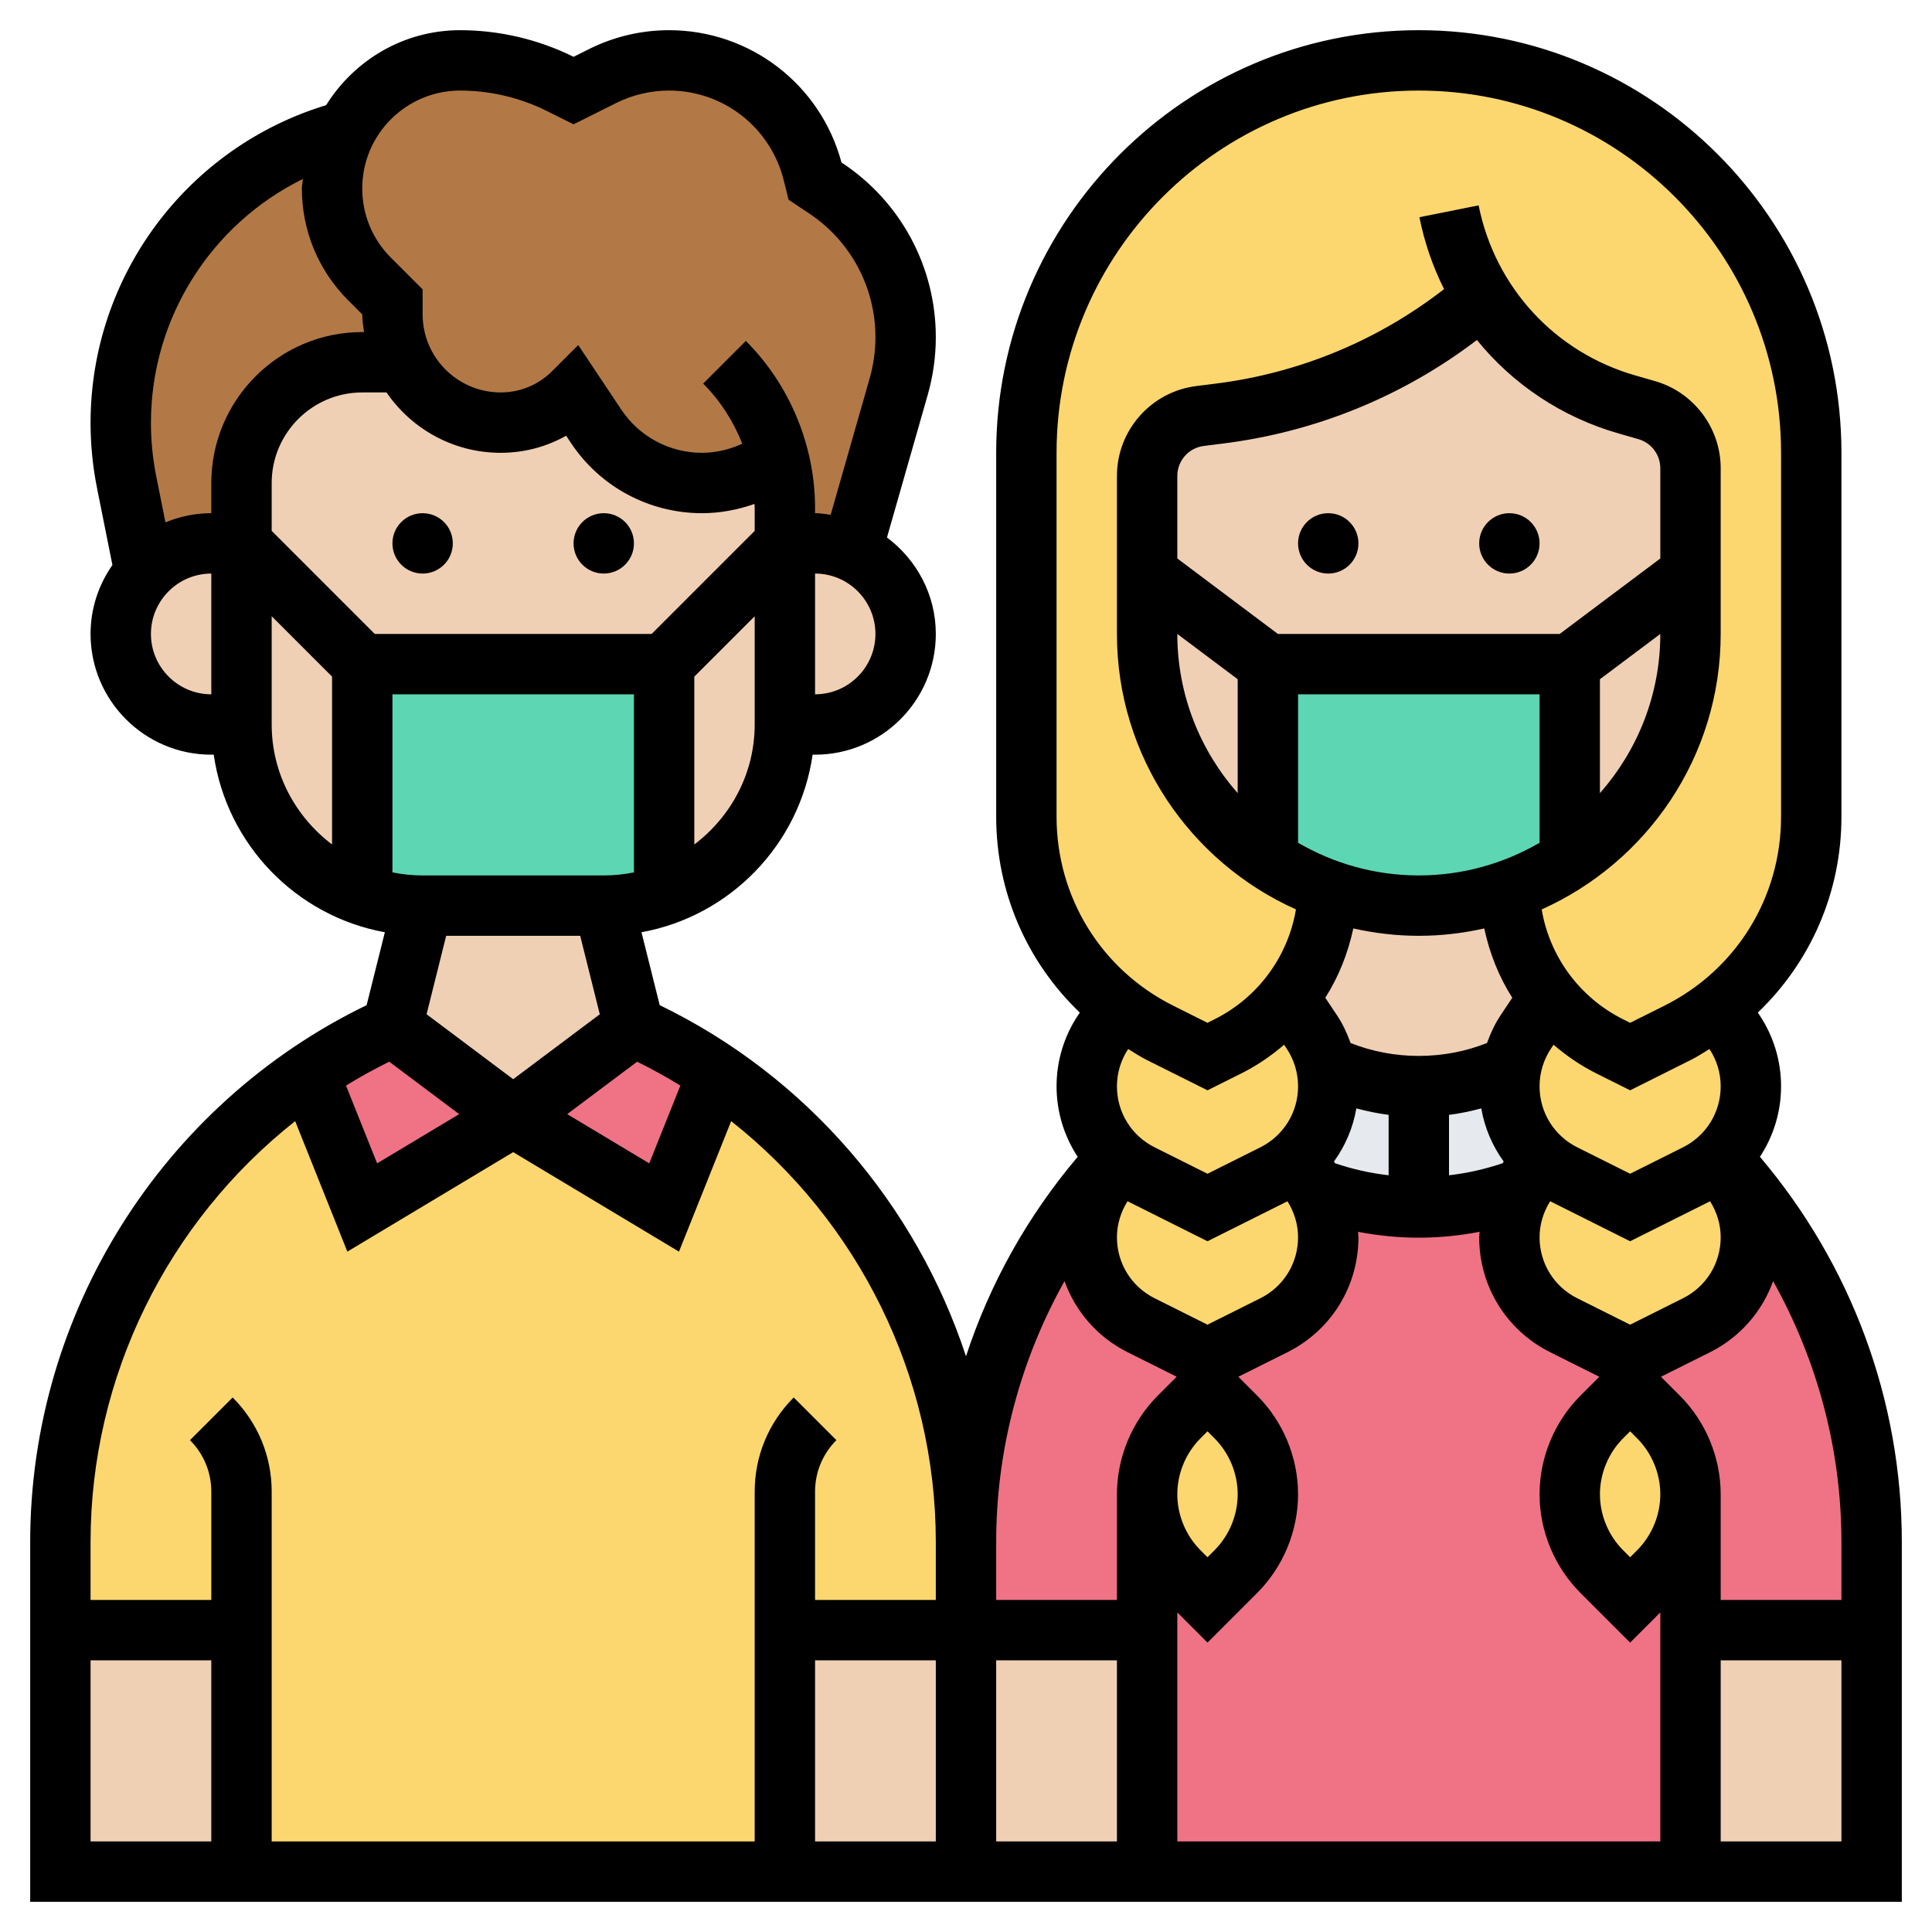<svg id="Layer_2" enable-background="new 0 0 64 64" height="512" viewBox="0 0 64 64" width="512" xmlns="http://www.w3.org/2000/svg"><g><g><g><path d="m50 35.99c0-.24.02-.47.08-.69h-.01c-.94.45-1.99.7-3.07.7-1.09 0-2.14-.25-3.08-.71h-.01l.09.7c0 .93-.4 1.8-1.07 2.41l.52.78c.04.06.08.13.11.19h.01c1.09.41 2.25.63 3.43.63s2.34-.22 3.43-.63h.01c.03-.06.07-.13.11-.19l.52-.78c-.67-.61-1.07-1.48-1.07-2.41z" fill="#e6e9ed"/></g><g><path d="m57 38.33c3.16 3.41 5 7.94 5 12.75v2.92h-6v-4.5c0-.96-.38-1.88-1.06-2.56l-.94-.94v-1l2.2-1.1c1.1-.55 1.8-1.68 1.8-2.91 0-.65-.19-1.28-.55-1.81l-.52-.78c.02-.02.05-.05.07-.07z" fill="#ef7385"/></g><g><path d="m32 51.08c0-4.81 1.84-9.34 5-12.75l.07.07-.52.78c-.36.53-.55 1.16-.55 1.81 0 1.23.7 2.36 1.8 2.91l2.2 1.1v1l-.94.94c-.68.68-1.06 1.6-1.06 2.56v4.5h-6z" fill="#ef7385"/></g><g><path d="m50 40.99c0 1.23.7 2.36 1.8 2.91l2.2 1.1v1l-.94.94c-.68.68-1.06 1.6-1.06 2.56s.38 1.88 1.06 2.56l.94.94.94-.94c.68-.68 1.06-1.6 1.06-2.56v4.5 8h-18v-8-4.5c0 .96.38 1.88 1.06 2.56l.94.94.94-.94c.68-.68 1.06-1.6 1.06-2.56s-.38-1.88-1.06-2.56l-.94-.94v-1l2.2-1.1c1.1-.55 1.8-1.68 1.8-2.91 0-.57-.15-1.13-.44-1.62h.01c1.09.41 2.25.63 3.43.63s2.34-.22 3.43-.63h.01c-.29.49-.44 1.05-.44 1.62z" fill="#ef7385"/></g><g><path d="m23.78 35.56-1.78 4.44-5-3 4-3c.98.44 1.91.97 2.78 1.56z" fill="#ef7385"/></g><g><path d="m17 37-5 3-1.78-4.44c.87-.59 1.8-1.12 2.78-1.56z" fill="#ef7385"/></g><g><path d="m8 54h-6v-2.92c0-6.28 3.13-12.06 8.22-15.52l1.78 4.44 5-3 5 3 1.78-4.44c2.11 1.43 3.88 3.27 5.23 5.36 1.91 2.97 2.99 6.48 2.99 10.16v2.92h-6v8h-18z" fill="#fcd770"/></g><g><path d="m57.45 34.18c.36.53.55 1.16.55 1.81 0 .89-.37 1.74-1 2.34-.02.02-.05.05-.07.07-.22.2-.46.37-.73.5l-2.2 1.1-2.2-1.1c-.27-.13-.51-.3-.73-.5-.67-.61-1.07-1.48-1.07-2.41 0-.24.02-.47.08-.69.08-.4.24-.78.47-1.12l.76-1.15c.54.67 1.22 1.23 2.01 1.63l.68.34 1.58-.79c.48-.23.92-.51 1.33-.84z" fill="#fcd770"/></g><g><path d="m57.45 39.18c.36.53.55 1.16.55 1.81 0 1.23-.7 2.36-1.8 2.91l-2.2 1.1-2.2-1.1c-1.1-.55-1.8-1.68-1.8-2.91 0-.57.15-1.13.44-1.62.03-.06.07-.13.11-.19l.52-.78c.22.2.46.37.73.5l2.2 1.1 2.2-1.1c.27-.13.51-.3.73-.5z" fill="#fcd770"/></g><g><path d="m54.94 46.94c.68.68 1.06 1.6 1.06 2.56s-.38 1.88-1.06 2.56l-.94.94-.94-.94c-.68-.68-1.06-1.6-1.06-2.56s.38-1.88 1.06-2.56l.94-.94z" fill="#fcd770"/></g><g><path d="m49.12 9.82c-2.45 2.12-5.49 3.48-8.73 3.88l-.64.08c-1 .13-1.75.98-1.75 1.99v3.23 2c0 2.48 1.01 4.74 2.64 6.36.41.42.87.79 1.36 1.12.61.41 1.29.75 2 1v.01c-.04 1.31-.51 2.55-1.31 3.54-.54.67-1.22 1.23-2.01 1.63l-.68.34-1.58-.79c-.48-.23-.92-.51-1.33-.84-1.93-1.49-3.09-3.81-3.09-6.31v-12.06c0-3.59 1.46-6.84 3.81-9.19s5.6-3.81 9.19-3.81c7.18 0 13 5.82 13 13v12.06c0 2.5-1.16 4.82-3.09 6.31-.41.33-.85.61-1.33.84l-1.58.79-.68-.34c-.79-.4-1.47-.96-2.01-1.63-.8-.99-1.27-2.23-1.31-3.54v-.01c.71-.25 1.39-.59 2-1 2.41-1.61 4-4.36 4-7.48v-2-3.49c0-.89-.59-1.68-1.45-1.92l-.65-.19c-2.01-.57-3.7-1.87-4.78-3.58z" fill="#fcd770"/></g><g><path d="m43.91 35.29.09.7c0 .93-.4 1.8-1.07 2.41-.22.2-.46.37-.73.5l-2.2 1.1-2.2-1.1c-.27-.13-.51-.3-.73-.5-.02-.02-.05-.05-.07-.07-.63-.6-1-1.45-1-2.34 0-.65.19-1.28.55-1.81l.54-.81c.41.33.85.61 1.33.84l1.58.79.68-.34c.79-.4 1.47-.96 2.01-1.63l.76 1.15c.23.34.39.71.46 1.11z" fill="#fcd770"/></g><g><path d="m43.56 39.37c.29.49.44 1.05.44 1.62 0 1.23-.7 2.36-1.8 2.91l-2.2 1.1-2.2-1.1c-1.1-.55-1.8-1.68-1.8-2.91 0-.65.19-1.28.55-1.81l.52-.78c.22.2.46.37.73.5l2.2 1.1 2.2-1.1c.27-.13.51-.3.73-.5l.52.78c.04.06.08.13.11.19z" fill="#fcd770"/></g><g><path d="m40.94 46.94c.68.68 1.06 1.6 1.06 2.56s-.38 1.88-1.06 2.56l-.94.94-.94-.94c-.68-.68-1.06-1.6-1.06-2.56s.38-1.88 1.06-2.56l.94-.94z" fill="#fcd770"/></g><g><path d="m29.77 12.8-1.56 5.46c-.37-.17-.78-.26-1.21-.26h-1v-1.17c0-.57-.07-1.13-.22-1.67-.73.54-1.6.84-2.53.84-1.4 0-2.72-.7-3.5-1.88l-.75-1.12c-.64.64-1.51 1-2.41 1-1.41 0-2.63-.82-3.22-2-.24-.48-.37-1.02-.37-1.59v-.41l-.76-.76c-.79-.79-1.24-1.87-1.24-3 0-.69.17-1.34.46-1.91.2-.41.47-.77.78-1.09.77-.76 1.83-1.24 3-1.24 1.16 0 2.3.27 3.33.79l.43.21.96-.48c.68-.34 1.44-.52 2.2-.52 2.26 0 4.22 1.54 4.77 3.72l.07.28.36.24c.82.55 1.48 1.29 1.94 2.14.45.84.7 1.8.7 2.79 0 .55-.08 1.1-.23 1.63z" fill="#b27946"/></g><g><path d="m13 10.41c0 .57.13 1.11.37 1.59h-1.37c-2.21 0-4 1.79-4 4v2h-1c-.87 0-1.66.37-2.21.97l-.6-3c-.12-.64-.19-1.3-.19-1.96 0-2.33.79-4.46 2.12-6.16 1.32-1.7 3.19-2.95 5.34-3.52-.29.57-.46 1.22-.46 1.91 0 1.13.45 2.21 1.24 3l.76.76z" fill="#b27946"/></g><g><path d="m56 54h6v8h-6z" fill="#f0d0b4"/></g><g><path d="m26 54h6v8h-6z" fill="#f0d0b4"/></g><g><path d="m32 54h6v8h-6z" fill="#f0d0b4"/></g><g><path d="m2 54h6v8h-6z" fill="#f0d0b4"/></g><g><path d="m20 30 1 4-4 3-4-3 1-4z" fill="#f0d0b4"/></g><g><path d="m51.31 33.03-.76 1.15c-.23.34-.39.72-.47 1.12h-.01c-.94.45-1.99.7-3.07.7-1.09 0-2.14-.25-3.08-.71h-.01c-.07-.4-.23-.77-.46-1.11l-.76-1.15c.8-.99 1.27-2.23 1.31-3.54v-.01c.94.34 1.95.52 3 .52s2.06-.18 3-.52v.01c.04 1.31.51 2.55 1.31 3.54z" fill="#f0d0b4"/></g><g><path d="m54.55 13.59-.65-.19c-2.01-.57-3.7-1.87-4.78-3.58-2.45 2.12-5.49 3.48-8.73 3.88l-.64.08c-1 .13-1.75.98-1.75 1.99v3.23 2c0 2.48 1.01 4.74 2.64 6.36.41.42.87.79 1.36 1.12v-6.48h10v6.48c2.41-1.61 4-4.36 4-7.48v-2-3.49c0-.89-.59-1.68-1.45-1.92z" fill="#f0d0b4"/></g><g><path d="m28.21 18.26c1.06.46 1.79 1.51 1.79 2.74 0 .83-.34 1.58-.88 2.12s-1.29.88-2.12.88h-1v-6h1c.43 0 .84.09 1.21.26z" fill="#f0d0b4"/></g><g><path d="m8 18v6h-1c-.83 0-1.58-.34-2.12-.88s-.88-1.29-.88-2.12c0-.79.3-1.5.79-2.03.55-.6 1.34-.97 2.21-.97z" fill="#f0d0b4"/></g><g><path d="m25.78 15.16c-.73.54-1.6.84-2.53.84-1.4 0-2.72-.7-3.5-1.88l-.75-1.12c-.64.64-1.51 1-2.41 1-1.41 0-2.63-.82-3.22-2h-1.37c-2.21 0-4 1.79-4 4v2 6c0 2.61 1.67 4.84 4 5.65v-7.65h10v7.65c2.33-.81 4-3.04 4-5.65v-6-1.17c0-.57-.07-1.13-.22-1.67z" fill="#f0d0b4"/></g><g><path d="m52 22v6.48c-.61.41-1.29.75-2 1-.94.34-1.95.52-3 .52s-2.06-.18-3-.52c-.71-.25-1.39-.59-2-1v-6.48z" fill="#5cd6b3"/></g><g><path d="m22 22v7.65.01c-.63.22-1.3.34-2 .34h-6c-.7 0-1.37-.12-2-.34v-.01-7.65z" fill="#5cd6b3"/></g></g><circle cx="14" cy="18" r="1"/><circle cx="20" cy="18" r="1"/><circle cx="44" cy="18" r="1"/><circle cx="50" cy="18" r="1"/><path d="m59 35.986c0-.843-.247-1.659-.715-2.361l-.055-.082c1.744-1.667 2.77-3.981 2.77-6.487v-12.056c0-7.72-6.28-14-14-14s-14 6.28-14 14v12.056c0 2.506 1.026 4.82 2.77 6.487l-.055.082c-.468.702-.715 1.519-.715 2.361 0 .852.254 1.656.7 2.335-1.663 1.963-2.912 4.202-3.7 6.607-1.651-5.014-5.265-9.266-10.146-11.631l-.604-2.415c2.94-.534 5.241-2.907 5.669-5.882h.081c2.206 0 4-1.794 4-4 0-1.31-.642-2.465-1.618-3.195l1.353-4.734c.175-.62.265-1.259.265-1.901 0-2.32-1.152-4.474-3.084-5.761l-.041-.028c-.694-2.585-3.028-4.381-5.714-4.381-.915 0-1.83.216-2.646.625l-.515.257c-1.162-.577-2.462-.882-3.758-.882-1.876 0-3.512.999-4.439 2.484-4.612 1.402-7.803 5.666-7.803 10.525 0 .722.072 1.447.214 2.159l.51 2.549c-.454.648-.724 1.433-.724 2.283 0 2.206 1.794 4 4 4h.08c.429 2.975 2.729 5.348 5.669 5.882l-.604 2.415c-6.787 3.289-11.145 10.218-11.145 17.786v11.917h62v-11.917c0-4.701-1.674-9.191-4.7-12.762.446-.679.7-1.483.7-2.335zm-32 19.014h4v6h-4zm6 0h4v6h-4zm4.372-20.25c.2.12.392.25.603.356l2.025 1.012 1.131-.565c.514-.257.981-.581 1.407-.944l.084.125c.247.372.378.805.378 1.252 0 .861-.479 1.635-1.248 2.02l-1.752.876-1.752-.876c-.769-.385-1.248-1.158-1.248-2.02 0-.441.13-.867.372-1.236zm19.256 0c.242.369.372.795.372 1.236 0 .861-.479 1.635-1.248 2.02l-1.752.876-1.752-.876c-.769-.385-1.248-1.158-1.248-2.02 0-.447.131-.88.379-1.252l.084-.125c.426.363.892.686 1.407.944l1.13.565 2.025-1.013c.212-.105.403-.235.603-.355zm-12.403 3.784-.037-.056c.375-.518.632-1.116.743-1.761.352.093.708.169 1.069.214v2.001c-.603-.068-1.197-.202-1.775-.398zm3.775-1.602c.361-.046.717-.121 1.069-.215.111.644.368 1.243.743 1.761l-.037.056c-.578.195-1.173.329-1.775.399zm3-9.014c-1.178.684-2.542 1.082-4 1.082s-2.822-.398-4-1.082v-4.918h8zm2-5.418 2-1.5c0 2.021-.759 3.864-2 5.274zm2-4-3.333 2.5h-9.335l-3.332-2.5v-2.735c0-.503.377-.93.877-.992l.634-.08c3.075-.384 5.963-1.563 8.414-3.43 1.187 1.463 2.812 2.559 4.702 3.098l.648.187c.427.121.725.516.725.961zm-16 2.5 2 1.5v3.774c-1.241-1.41-2-3.253-2-5.274zm8 10c.745 0 1.469-.088 2.168-.244.176.821.484 1.6.928 2.296l-.382.572c-.193.29-.339.604-.455.927-1.434.571-3.087.57-4.519 0-.116-.323-.262-.637-.456-.927l-.382-.572c.444-.697.752-1.476.928-2.296.701.156 1.425.244 2.17.244zm-9.649 8.793c.001 0 .002.001.003.001l2.646 1.324 2.646-1.323c.001 0 .002-.001.003-.001.225.359.351.767.351 1.192 0 .861-.479 1.635-1.248 2.02l-1.752.876-1.752-.876c-.769-.385-1.248-1.158-1.248-2.02 0-.425.126-.833.351-1.193zm2.417 7.853.232-.232.232.232c.488.489.768 1.164.768 1.854s-.28 1.365-.768 1.854l-.232.232-.232-.232c-.488-.489-.768-1.164-.768-1.854s.28-1.365.768-1.854zm-.768 5.768 1 1 1.646-1.646c.861-.861 1.354-2.051 1.354-3.268s-.493-2.407-1.354-3.268l-.625-.625 1.625-.812c1.453-.726 2.354-2.186 2.354-3.809 0-.061-.011-.121-.013-.181.661.127 1.333.195 2.013.195s1.352-.068 2.013-.195c-.002.061-.013.12-.013.181 0 1.623.901 3.083 2.354 3.809l1.625.812-.625.625c-.861.861-1.354 2.051-1.354 3.268s.493 2.407 1.354 3.268l1.646 1.646 1-1v7.586h-16zm15.232-2.06-.232.232-.232-.232c-.488-.489-.768-1.164-.768-1.854s.28-1.365.768-1.854l.232-.232.232.232c.488.489.768 1.164.768 1.854s-.28 1.365-.768 1.854zm-1.984-8.348c-.769-.385-1.248-1.158-1.248-2.02 0-.425.126-.834.351-1.193.001 0 .002.001.003.001l2.646 1.324 2.646-1.323c.001 0 .002-.001.003-.001.225.359.351.767.351 1.192 0 .861-.479 1.635-1.248 2.02l-1.752.876zm-17.248-28.006c0-6.617 5.383-12 12-12s12 5.383 12 12v12.056c0 2.669-1.482 5.068-3.869 6.261l-1.131.565-.236-.118c-1.44-.721-2.431-2.078-2.694-3.638 3.489-1.563 5.93-5.062 5.93-9.126v-5.491c0-1.332-.895-2.519-2.175-2.884l-.648-.187c-2.662-.76-4.652-2.919-5.196-5.635l-1.961.393c.168.841.445 1.64.817 2.381-2.197 1.707-4.8 2.785-7.575 3.132l-.634.08c-1.498.187-2.628 1.467-2.628 2.977v5.234c0 4.064 2.441 7.563 5.93 9.125-.263 1.56-1.254 2.918-2.694 3.638l-.236.119-1.131-.565c-2.387-1.193-3.869-3.592-3.869-6.261zm.263 27.439c.364 1.007 1.093 1.857 2.091 2.355l1.625.812-.625.625c-.861.862-1.354 2.052-1.354 3.269v3.5h-4v-1.917c0-3.062.798-6.021 2.263-8.644zm-12.725-6.478-1.031 2.577-2.718-1.631 2.317-1.737c.492.243.97.506 1.432.791zm-5.952-20.961c.771 0 1.514-.197 2.168-.566l.163.245c.969 1.453 2.591 2.321 4.338 2.321.593 0 1.181-.11 1.738-.307.001.045.007.09.007.135v.758l-3.414 3.414h-9.172l-3.414-3.414v-1.586c0-1.654 1.346-3 3-3h.804c.827 1.206 2.213 2 3.782 2zm-3.586 8h8v5.899c-.323.066-.658.101-1 .101h-6c-.342 0-.677-.035-1-.101zm6.22 8 .649 2.599-2.869 2.151-2.869-2.152.649-2.598zm3.78-3.026v-5.56l2-2v3.586c0 1.627-.793 3.061-2 3.974zm4-4.974v-4c1.103 0 2 .897 2 2s-.897 2-2 2zm-11.758-20c.995 0 1.991.235 2.883.681l.875.437 1.409-.704c.541-.271 1.147-.414 1.752-.414 1.801 0 3.363 1.22 3.8 2.969l.163.649.684.455c1.373.915 2.192 2.448 2.192 4.097 0 .456-.063.912-.189 1.354l-1.294 4.529c-.171-.023-.34-.053-.517-.053v-.172c0-2.061-.836-4.078-2.293-5.535l-1.414 1.414c.568.568 1.005 1.251 1.296 1.992-.418.191-.873.301-1.334.301-1.077 0-2.076-.535-2.674-1.431l-1.426-2.139-.862.862c-.456.457-1.063.708-1.707.708-1.426 0-2.586-1.16-2.586-2.586v-.828l-1.051-1.051c-.612-.612-.949-1.427-.949-2.293 0-1.788 1.454-3.242 3.242-3.242zm-5.21 2.929c-.007.106-.032.206-.032.313 0 1.4.545 2.717 1.535 3.707l.465.465c0 .201.034.392.059.586h-.059c-2.757 0-5 2.243-5 5v1c-.538 0-1.05.11-1.519.304l-.306-1.527c-.116-.584-.175-1.178-.175-1.768 0-3.481 2.002-6.588 5.032-8.08zm-5.032 15.071c0-1.103.897-2 2-2v4c-1.103 0-2-.897-2-2zm4 3v-3.586l2 2v5.56c-1.207-.913-2-2.347-2-3.974zm3.894 11.17 2.317 1.737-2.718 1.631-1.031-2.577c.462-.285.94-.548 1.432-.791zm-3.116 1.969 1.729 4.323 5.493-3.296 5.492 3.296 1.729-4.323c4.209 3.323 6.779 8.441 6.779 13.944v1.917h-4v-3.586c0-.645.251-1.251.707-1.707l-1.414-1.414c-.834.834-1.293 1.942-1.293 3.121v11.586h-16v-11.586c0-1.179-.459-2.287-1.293-3.121l-1.414 1.414c.456.456.707 1.063.707 1.707v3.586h-4v-1.917c0-5.503 2.57-10.621 6.778-13.944zm-6.778 17.861h4v6h-4zm54 6v-6h4v6zm4-8h-4v-3.5c0-1.217-.493-2.407-1.354-3.268l-.625-.625 1.625-.812c.998-.499 1.727-1.348 2.091-2.355 1.465 2.622 2.263 5.581 2.263 8.643z"/></g></svg>